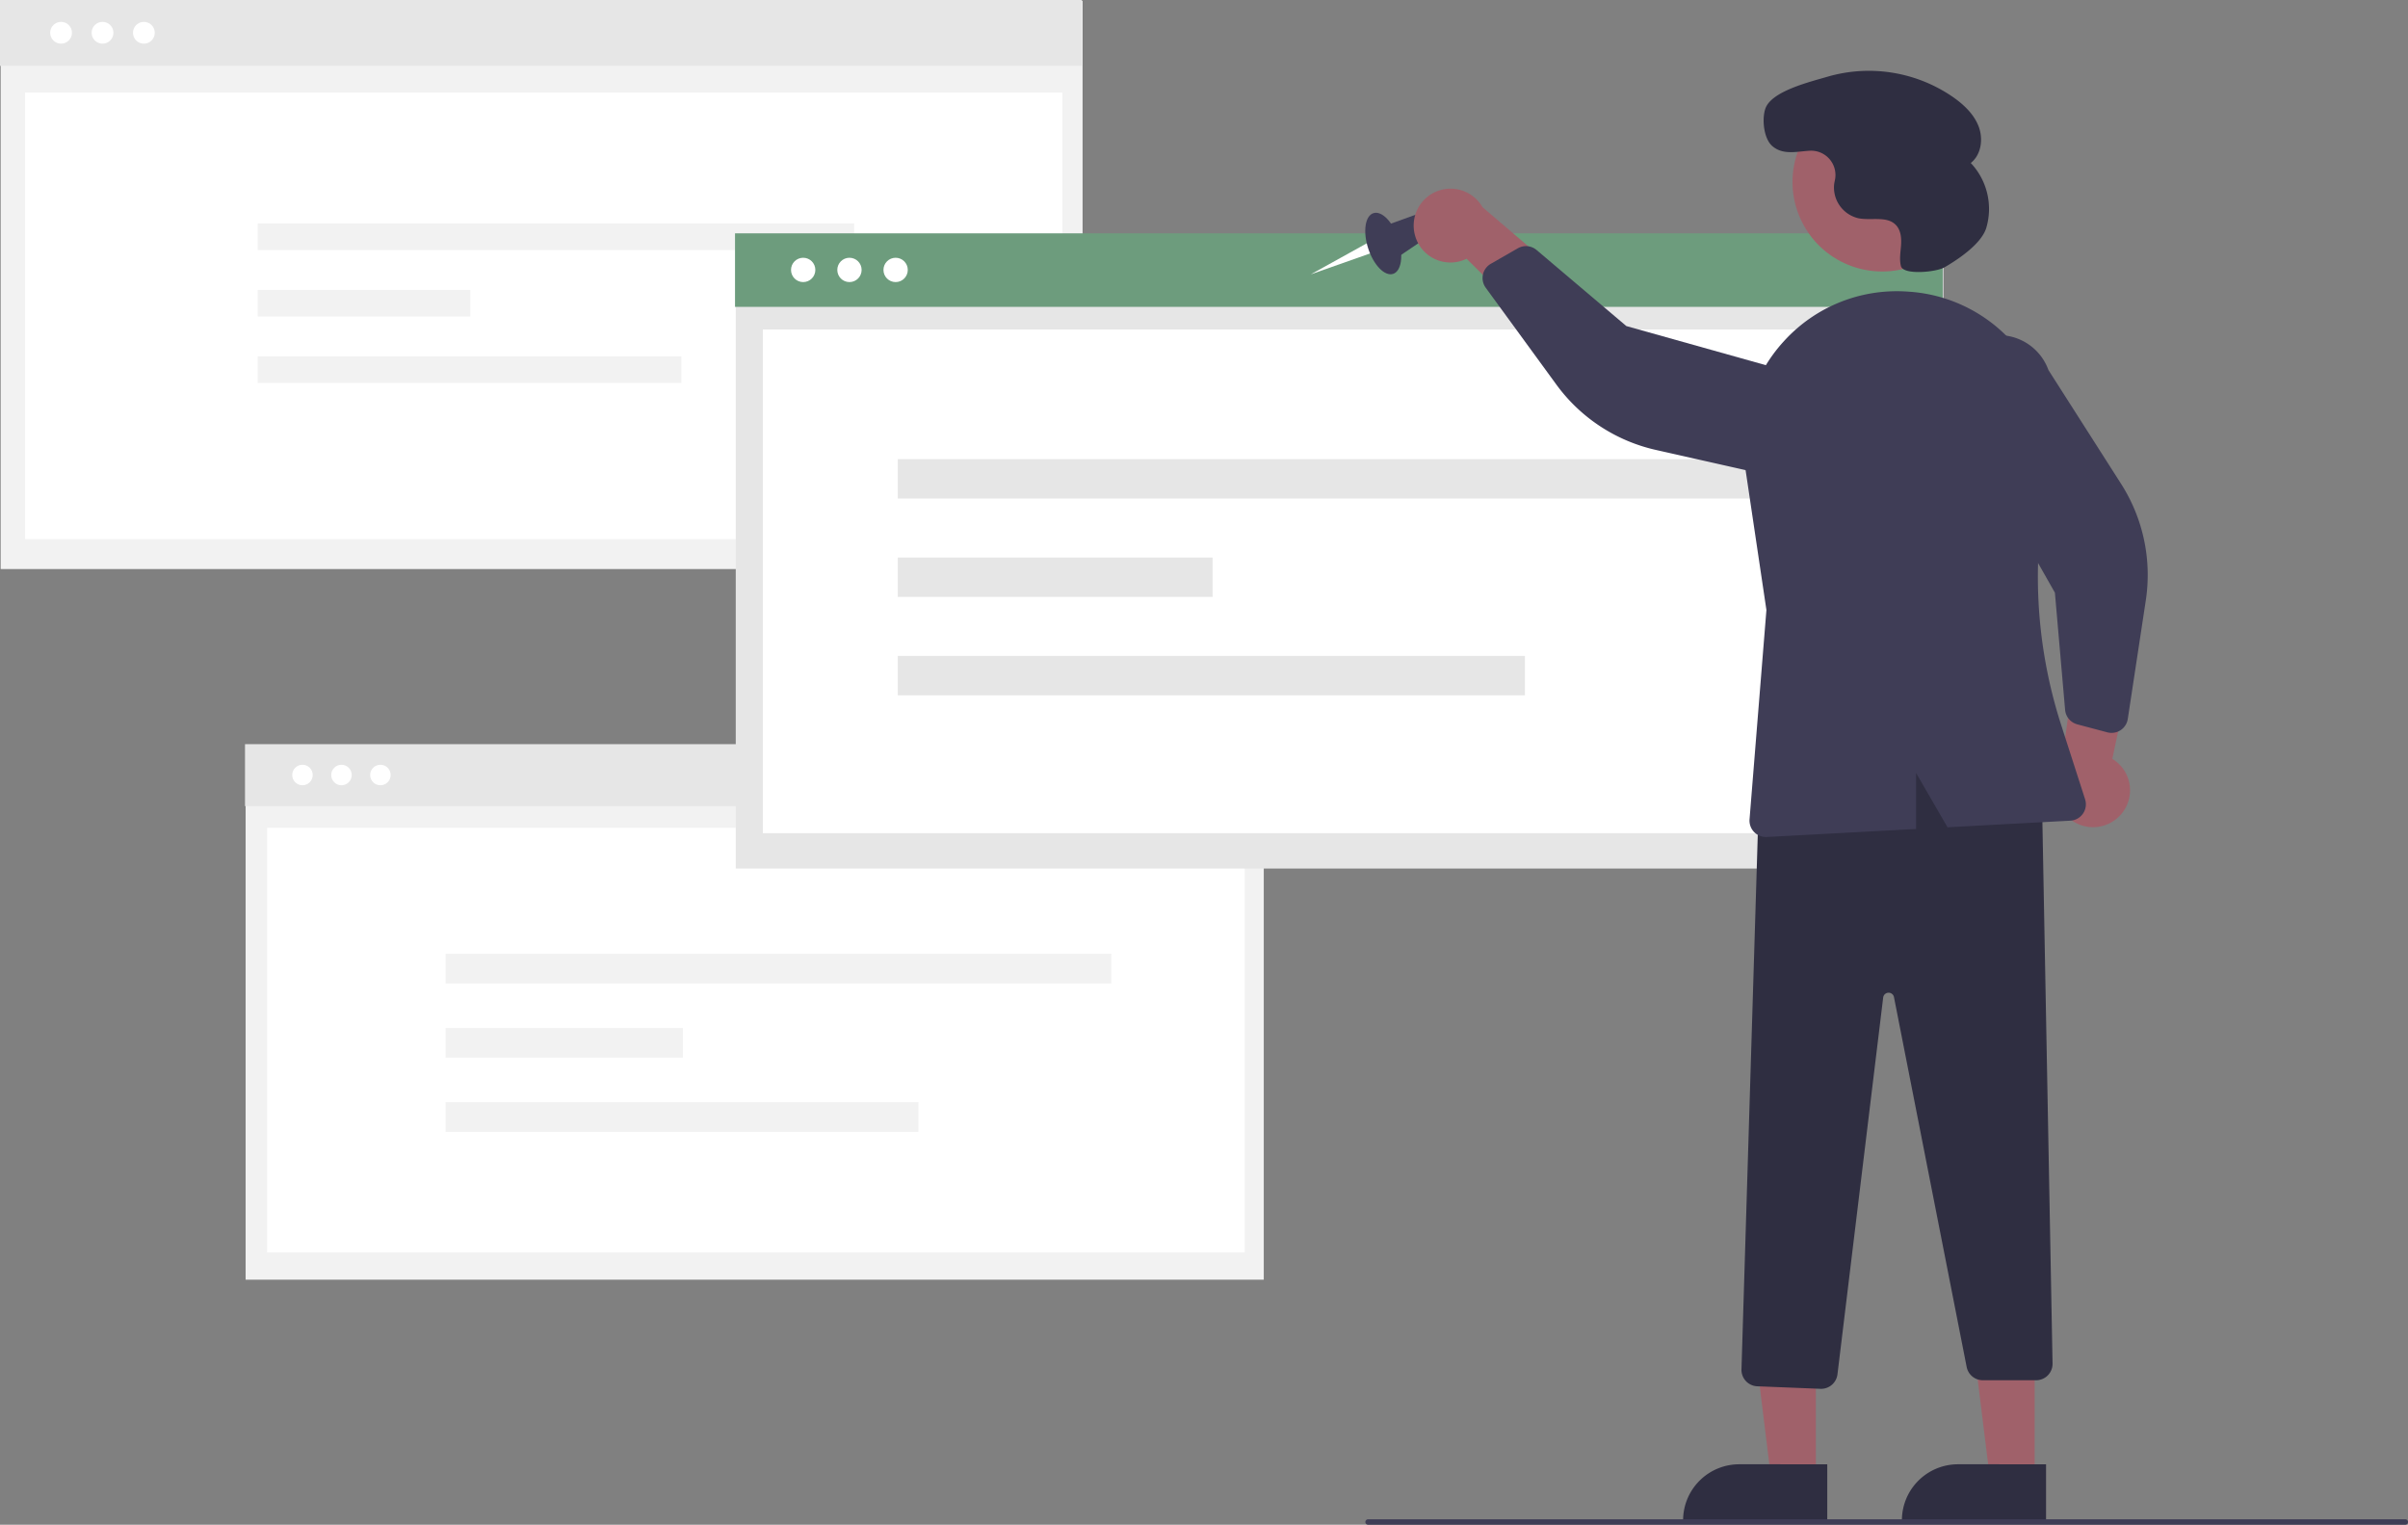 <svg id="f2140a5a-56b7-4720-ad2a-f6ac863ff279" data-name="Layer 1" xmlns="http://www.w3.org/2000/svg" width="884.549" height="560" viewBox="0 0 884.549 560"><rect x="0" y="0" width="884.549" height="560" fill="#808080" stroke="none"/><rect id="e95f2213-9bcc-4eb0-8355-05af38a3eafb" data-name="Rectangle 246" x="0.243" y="0.323" width="397.426" height="208.677" fill="#f2f2f2"/><rect id="b36aff44-79c8-4945-b2be-fafe94103ec8" data-name="Rectangle 264" width="397.426" height="24.191" fill="#e6e6e6"/><rect id="e8d246b5-3278-4a22-b53c-870d78135d7d" data-name="Rectangle 247" x="9.23" y="34" width="381" height="164" fill="#fff"/><circle id="af47f094-7758-4c77-9c4d-96df8007094d" data-name="Ellipse 194" cx="37.661" cy="12.034" r="4.002" fill="#fff"/><circle id="a9e4940e-a814-4d65-8cf9-dbeaebbe294d" data-name="Ellipse 195" cx="52.851" cy="12.034" r="4.002" fill="#fff"/><circle id="a19a9b15-8247-4a07-9472-be354b993276" data-name="Ellipse 246" cx="22.431" cy="12.034" r="4.002" fill="#fff"/><g id="e40d22fe-578f-4c94-aa61-62d9a8853a42" data-name="Group 31"><rect id="fc650e0a-90d3-4f46-9c22-349406f6a431" data-name="Rectangle 250" x="94.666" y="82.06" width="219.087" height="9.764" fill="#f2f2f2"/><rect id="a9c22b9d-d16d-4876-9a73-2e204591d63b" data-name="Rectangle 251" x="94.666" y="106.47" width="78.115" height="9.764" fill="#f2f2f2"/><rect id="a9cac377-a398-4b66-a887-af8e1ff2458e" data-name="Rectangle 252" x="94.666" y="130.881" width="155.62" height="9.764" fill="#f2f2f2"/></g><rect id="ae236caa-6983-426a-9b06-907acb2b0100" data-name="Rectangle 246" x="90.228" y="273.622" width="374.002" height="196.378" fill="#f2f2f2"/><rect id="a3b9e66a-d826-4708-839f-4ee527686343" data-name="Rectangle 264" x="90" y="273.318" width="374.002" height="22.766" fill="#e6e6e6"/><rect id="aab7f417-816b-4c9c-990d-381bde365131" data-name="Rectangle 247" x="98.115" y="304" width="359.116" height="156" fill="#fff"/><circle id="f8f639d0-e29b-4d5a-b588-284205311750" data-name="Ellipse 194" cx="125.441" cy="284.643" r="3.766" fill="#fff"/><circle id="b51d82ba-e700-447e-8693-718cbf9a6186" data-name="Ellipse 195" cx="139.736" cy="284.643" r="3.766" fill="#fff"/><circle id="adf412b1-46d6-41c6-a8e7-cb0dafcb21cb" data-name="Ellipse 246" cx="111.109" cy="284.643" r="3.766" fill="#fff"/><rect id="bb724a05-1311-47ea-a197-dba61202444a" data-name="Rectangle 246" x="270.271" y="86.062" width="443.631" height="232.938" fill="#e6e6e6"/><rect id="b7251c64-c1f0-4c9d-92b0-874b7a83a8e9" data-name="Rectangle 264" x="270" y="85.702" width="443.631" height="27.004" fill="#6d9c7d"/><rect id="ab817a57-2f27-4757-8aa6-60cd0ec7b964" data-name="Rectangle 247" x="280.23" y="121" width="423" height="185" fill="#fff"/><circle id="a7798ced-ee1a-4794-8024-1e89386a0136" data-name="Ellipse 194" cx="312.039" cy="99.135" r="4.467" fill="#fff"/><circle id="a86efddc-376d-49bc-bb2f-084d39c183b3" data-name="Ellipse 195" cx="328.995" cy="99.135" r="4.467" fill="#fff"/><circle id="be9ec433-53e3-4401-a112-00f5748904d3" data-name="Ellipse 246" cx="295.039" cy="99.135" r="4.467" fill="#fff"/><g id="e9ebe1f0-a35b-432b-8b90-74480dfb3bf9" data-name="Group 31"><rect id="f96caaa1-6c15-4961-b53f-9d0c3661d201" data-name="Rectangle 250" x="329.785" y="168.636" width="324.331" height="14.455" fill="#e6e6e6"/><rect id="b84ba293-ba99-4f02-8939-e0d4d3784a38" data-name="Rectangle 251" x="329.785" y="204.773" width="115.639" height="14.455" fill="#e6e6e6"/><rect id="b3127a43-0306-472e-b694-e809c29e74cb" data-name="Rectangle 252" x="329.785" y="240.91" width="230.375" height="14.455" fill="#e6e6e6"/></g><g id="b98a0618-17e9-4407-b210-398d3f3d6a2f" data-name="Group 31"><rect id="f815513a-42d1-48f0-8051-0e3f5098eb8b" data-name="Rectangle 250" x="163.672" y="350.301" width="244.559" height="10.9" fill="#f2f2f2"/><rect id="fd32ddd7-816d-43c9-8317-e96306581af5" data-name="Rectangle 251" x="163.672" y="377.55" width="87.196" height="10.9" fill="#f2f2f2"/><rect id="eae90b12-7883-428a-9e47-6f1258f1f191" data-name="Rectangle 252" x="163.672" y="404.799" width="173.712" height="10.9" fill="#f2f2f2"/></g><polygon points="502.342 89.215 481.491 100.766 503.728 92.924 502.342 89.215" fill="#fff"/><ellipse cx="665.845" cy="259.435" rx="5.817" ry="11.72" transform="translate(-205.302 48.383) rotate(-17.994)" fill="#3f3d56"/><polygon points="509.46 82.667 523.29 77.675 526.23 85.817 512.845 94.858 509.46 82.667" fill="#3f3d56"/><path d="M677.572,256.664a13.47,13.47,0,0,0,18.883,8.369l34.02,33.675L735.352,274.316l-33.054-28.239a13.543,13.543,0,0,0-24.726,10.587Z" transform="translate(-157.725 -170)" fill="#a0616a"/><path d="M936.828,469.128a13.47,13.47,0,0,0-3.165-20.411l9.946-46.824-23.158,9.08-5.895,43.072a13.543,13.543,0,0,0,22.271,15.082Z" transform="translate(-157.725 -170)" fill="#a0616a"/><polygon points="667.031 543.156 650.608 543.156 642.795 479.811 667.033 479.812 667.031 543.156" fill="#a0616a"/><path d="M828.944,729.076l-52.953-.002v-.67A20.61,20.61,0,0,1,796.602,707.793h.001l32.342.001Z" transform="translate(-157.725 -170)" fill="#2f2e41"/><polygon points="747.403 543.156 730.981 543.156 723.168 479.811 747.406 479.812 747.403 543.156" fill="#a0616a"/><path d="M909.317,729.076l-52.953-.002v-.67a20.61,20.61,0,0,1,20.611-20.611h.001l32.342.001Z" transform="translate(-157.725 -170)" fill="#2f2e41"/><path d="M826.467,680.08l-23.247-.93a6.047,6.047,0,0,1-5.784-6.207l6.55-214.835.428-.154c40.744-14.739,74.45-13.624,103.046,3.402l.32.191,3.923,209.24a6.027,6.027,0,0,1-6.027,6.142H886.072a6.041,6.041,0,0,1-5.915-4.865L853.453,536.222a2.009,2.009,0,0,0-3.966.147L832.692,674.783a6.062,6.062,0,0,1-5.987,5.301C826.626,680.084,826.546,680.083,826.467,680.08Z" transform="translate(-157.725 -170)" fill="#2f2e41"/><circle cx="849.083" cy="236.804" r="32.901" transform="translate(-167.259 266.294) rotate(-28.663)" fill="#a0616a"/><path d="M702.908,269.531A6.035,6.035,0,0,1,705.351,266.89l9.922-5.697a6.048,6.048,0,0,1,6.898.629l32.967,27.928,75.772,21.244a19.419,19.419,0,1,1-16.514,35.151l-48.402-10.896a62.119,62.119,0,0,1-36.554-23.999l-25.957-35.579a6.035,6.035,0,0,1-1.026-4.807A5.967,5.967,0,0,1,702.908,269.531Z" transform="translate(-157.725 -170)" fill="#3f3d56"/><path d="M935.423,438.814a6.035,6.035,0,0,1-3.594.155l-11.057-2.94a6.048,6.048,0,0,1-4.456-5.303l-3.746-43.044-38.849-68.436a19.419,19.419,0,1,1,36.477-13.334l26.699,41.817a62.119,62.119,0,0,1,9.06,42.78l-6.618,43.541a6.035,6.035,0,0,1-2.656,4.136A5.968,5.968,0,0,1,935.423,438.814Z" transform="translate(-157.725 -170)" fill="#3f3d56"/><path d="M813.097,295.231a56.023,56.023,0,0,1,44.924-18.164q.825.051,1.644.115h.001a55.905,55.905,0,0,1,40.4,22.299,56.746,56.746,0,0,1,10.08,45.738,177.303,177.303,0,0,0,4.684,90.923l8.826,27.406a6.026,6.026,0,0,1-5.414,7.866l-45.123,2.426-11.547-19.945v20.566l-54.842,2.948c-.109.007-.218.009-.326.009a6.028,6.028,0,0,1-6.006-6.512l6.199-76.866-7.775-52.206A56.38,56.38,0,0,1,813.097,295.231Z" transform="translate(-157.725 -170)" fill="#3f3d56"/><path d="M871.949,268.212c-3.046,1.753-15.087,2.915-15.944-.493l-.018-.075c-.597-2.497-.101-5.105.07-7.666s-.079-5.376-1.824-7.259c-3.252-3.511-9.039-1.65-13.742-2.538A11.606,11.606,0,0,1,831.462,237.786c.067-.532.172-1.066.29-1.598a8.939,8.939,0,0,0-9.279-10.825c-4.753.272-9.883,1.712-13.815-1.809-3.041-2.722-3.783-9.809-2.447-13.665,2.245-6.481,16.629-9.874,22.909-11.739a54.413,54.413,0,0,1,46.121,7.568c3.967,2.796,7.671,6.309,9.362,10.858s.875,10.288-2.937,13.291a24.557,24.557,0,0,1,5.688,23.853C885.47,259.786,876.483,265.603,871.949,268.212Z" transform="translate(-157.725 -170)" fill="#2f2e41"/><path d="M1041.275,730h-381a1,1,0,0,1,0-2h381a1,1,0,0,1,0,2Z" transform="translate(-157.725 -170)" fill="#3f3d56"/></svg>